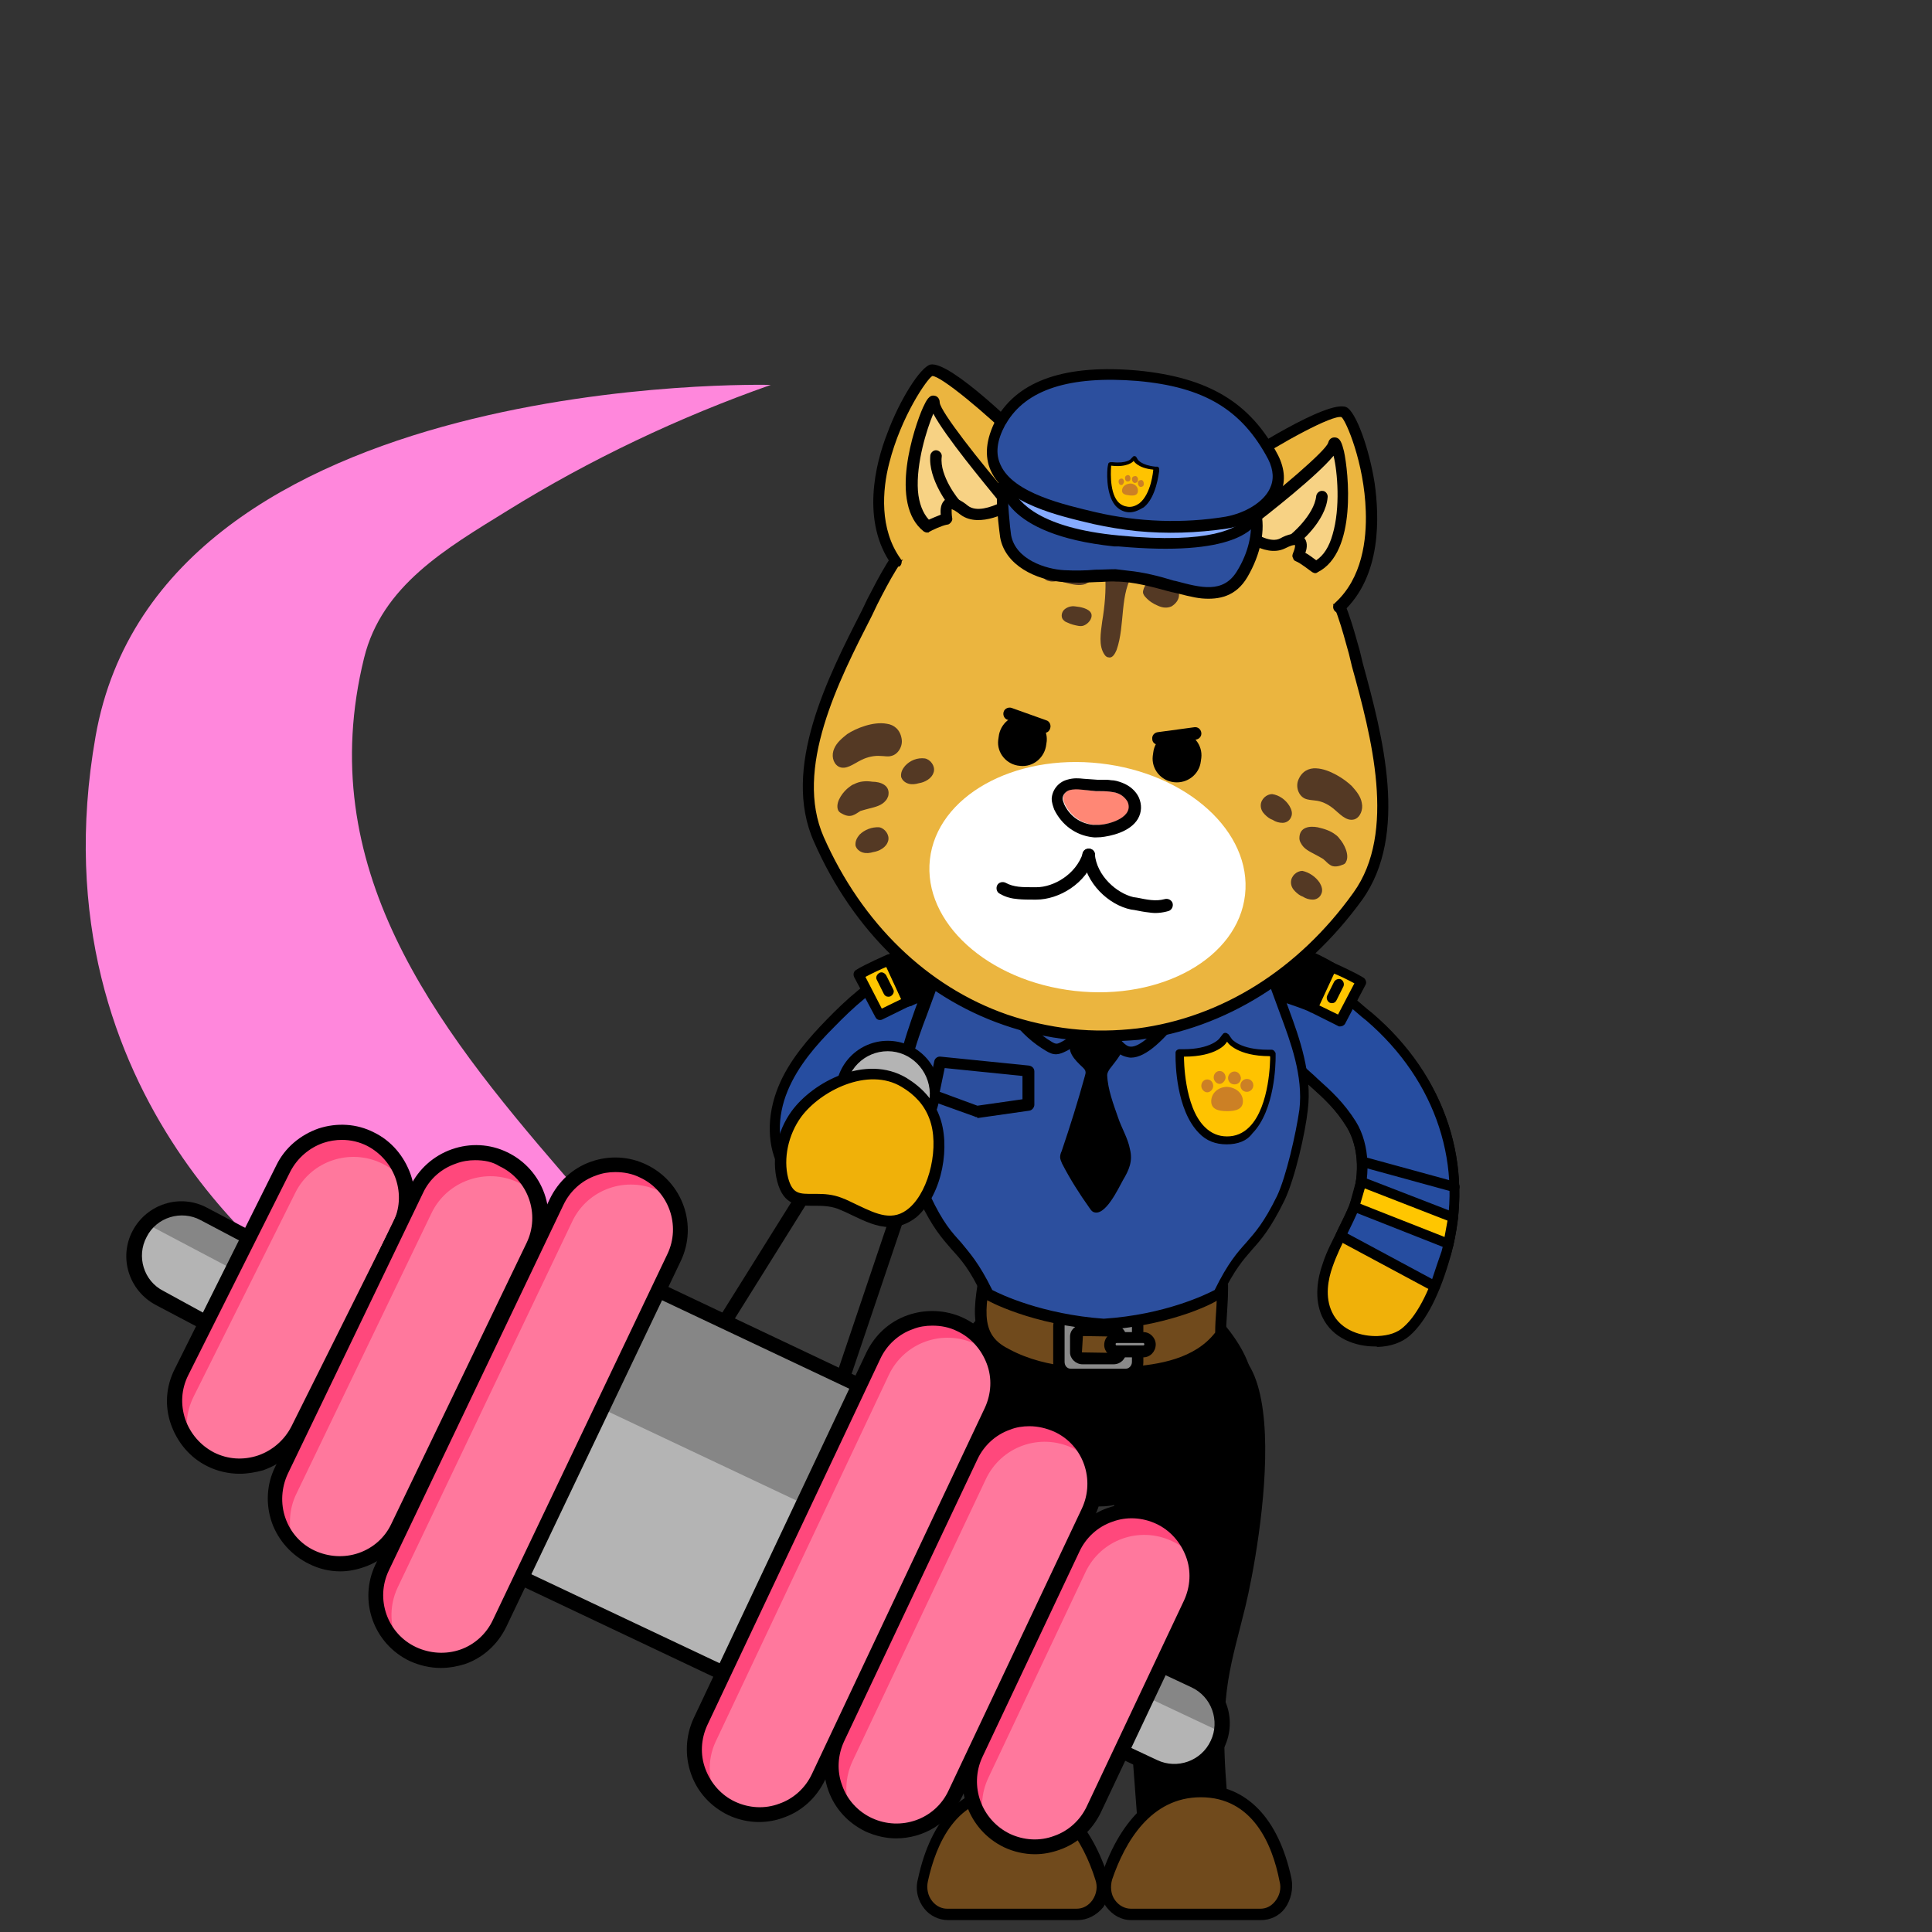 <?xml version="1.0" encoding="utf-8"?>
<!-- Generator: Adobe Illustrator 26.5.0, SVG Export Plug-In . SVG Version: 6.00 Build 0)  -->
<svg version="1.1" id="레이어_5" xmlns="http://www.w3.org/2000/svg" xmlns:xlink="http://www.w3.org/1999/xlink" x="0px"
	 y="0px" viewBox="0 0 390 390" style="enable-background:new 0 0 390 390;" xml:space="preserve">
<rect x="0" y="0" width="390" height="390" fill="#333333" stroke="none"/>
<g>
	<path style="fill:#264DA0;" d="M181.5,195.7c-5.3,2.6-9.8,6.6-13.9,10.8c-3.8,3.9-7.5,8.2-9.6,13.2c-2.1,5.1-2.4,11.1,0.3,15.9
		c4.4,7.8,15.7,9.4,23.7,5.4c8-4,13.1-12.1,16.5-20.4c3.1-7.5,5.1-16.8,0.2-24C195,190.9,186.7,193.2,181.5,195.7z"/>
	<path d="M172.9,244.2c-6.1,0-12.3-2.5-15.4-8c-2.7-4.6-2.8-10.9-0.4-16.8c2.2-5.4,6.2-9.9,9.8-13.6c3.8-3.9,8.4-8.2,14.2-11
		c4-1.9,13.9-5.7,18.6,1.2c4.2,6.2,4.2,14.7-0.1,25c-4.3,10.4-10,17.4-17,20.9C179.7,243.4,176.3,244.2,172.9,244.2z M191.5,194.1
		c-3.6,0-7.4,1.6-9.5,2.6l0,0c-5.4,2.6-9.9,6.8-13.6,10.6c-3.5,3.5-7.3,7.8-9.4,12.9c-2.2,5.3-2.1,10.9,0.3,15
		c4.2,7.4,15.2,8.6,22.4,5c6.6-3.3,12-10,16-19.9c4-9.7,4.1-17.4,0.3-23.1C196.4,194.9,194,194.1,191.5,194.1z M181.5,195.7
		L181.5,195.7L181.5,195.7z"/>
</g>
<g>
	<g>
		<path style="fill:#FFC600;" d="M179.5,193.8c0,0-4.3,1.9-6.2,3l4.3,8.1l5.7-2.8L179.5,193.8z"/>
		<path d="M177.6,205.9c-0.4,0-0.7-0.2-0.9-0.6l-4.3-8.1c-0.2-0.5-0.1-1.1,0.4-1.4c1.9-1.2,6.1-3,6.3-3.1c0.5-0.2,1.1,0,1.4,0.5
			l3.8,8.4c0.2,0.5,0,1.1-0.5,1.4l-5.7,2.8C177.9,205.9,177.8,205.9,177.6,205.9z M174.7,197.2l3.3,6.4l3.9-1.9l-3-6.5
			C177.9,195.6,176,196.5,174.7,197.2z"/>
	</g>
	<g>
		<line style="fill:#FFC600;" x1="177.9" y1="197.3" x2="179.3" y2="200.2"/>
		<path d="M179.3,201.2c-0.4,0-0.7-0.2-0.9-0.6l-1.4-2.8c-0.3-0.5,0-1.1,0.5-1.4c0.5-0.3,1.1,0,1.4,0.5l1.4,2.8
			c0.3,0.5,0,1.1-0.5,1.4C179.6,201.2,179.4,201.2,179.3,201.2z"/>
	</g>
	<g>
		<path d="M179.5,193.8c0,0,7.4-4.4,11.4-3.8l3.6,8.3c0,0-8.8,2.7-11.2,3.8L179.5,193.8z"/>
		<path d="M183.3,203.2c-0.1,0-0.2,0-0.3-0.1c-0.3-0.1-0.5-0.3-0.6-0.5l-3.8-8.4c-0.2-0.5,0-1,0.4-1.3c0.3-0.2,7.7-4.6,12.1-3.9
			c0.3,0.1,0.6,0.3,0.8,0.6l3.6,8.3c0.1,0.3,0.1,0.6,0,0.8c-0.1,0.3-0.4,0.5-0.6,0.6c-0.1,0-8.8,2.6-11,3.8
			C183.7,203.1,183.5,203.2,183.3,203.2z M180.8,194.2l3,6.6c2.5-1,7.1-2.5,9.2-3.1l-2.9-6.7C187.4,190.9,183.1,192.9,180.8,194.2z"
			/>
	</g>
</g>
<g>
	<g>
		<path style="fill:#F0B109;" d="M256.6,197.2c0.6-0.3,1.3-0.6,2-0.8c5.9-1.9,12.8,4.5,17.8,8.8c13,11.1,20.9,28.3,15.5,47.6
			c-1.6,5.7-4.1,12.4-8,15.8c-1.6,1.4-3.7,1.9-5.8,2c-3.8,0.2-8.3-1.4-10.2-5.4c-1.5-3.1-1-6.8,0.1-10c1.4-4.2,3.7-7.8,5.4-11.8
			c2.1-5.1,2.4-11.7-0.6-16.6c-2.9-4.8-6.3-7.1-10.2-10.9c-3.4-3.2-7-5.6-8.8-10.4C252,201.3,253.7,198.7,256.6,197.2z"/>
		<path d="M277.5,271.8c-3.7,0-8.5-1.5-10.6-6c-1.7-3.7-0.9-7.9,0.1-10.7c0.8-2.5,2-4.7,3.1-6.9c0.8-1.6,1.6-3.2,2.3-4.9
			c2.2-5.4,2-11.5-0.5-15.7c-2.2-3.6-4.6-5.8-7.4-8.3c-0.9-0.8-1.7-1.6-2.7-2.4c-0.6-0.6-1.3-1.2-2-1.8c-2.7-2.4-5.5-4.9-7.1-9
			c-1.7-4.3-0.5-7.8,3.4-9.7c0.6-0.3,1.3-0.6,2.1-0.8c6.1-1.9,12.6,3.7,17.8,8.2l1,0.8c14.9,12.7,20.8,30.9,15.9,48.7
			c-2.2,7.9-5,13.4-8.3,16.3c-1.6,1.4-3.8,2.2-6.5,2.3C277.9,271.8,277.7,271.8,277.5,271.8z M260.8,197.1c-0.7,0-1.3,0.1-1.9,0.3
			c-0.7,0.2-1.3,0.5-1.8,0.7l0,0c-3,1.5-3.7,3.8-2.4,7.2c1.4,3.6,3.9,5.9,6.6,8.2c0.7,0.6,1.3,1.2,2,1.8c0.9,0.9,1.8,1.6,2.6,2.4
			c2.9,2.6,5.4,4.9,7.8,8.7c2.9,4.7,3.1,11.6,0.7,17.5c-0.7,1.7-1.6,3.4-2.4,5.1c-1.1,2.1-2.2,4.4-3,6.7c-0.9,2.5-1.6,6.1-0.1,9.2
			c1.8,3.8,6.1,4.9,9.2,4.8c2.3-0.1,4-0.7,5.2-1.8c3-2.6,5.6-8,7.7-15.3c4.7-17-1-34.4-15.2-46.6l-1-0.8
			C270.5,201.6,265.4,197.1,260.8,197.1z M256.6,197.2L256.6,197.2L256.6,197.2z"/>
	</g>
	<g>
		<path style="fill:#264DA0;" d="M289.6,259.7c0.4-1.2,2-5.6,2.3-6.8c5.3-19.3-2.6-36.5-15.5-47.6c-5-4.3-11.9-10.7-17.8-8.8
			c-0.7,0.2-1.3,0.5-2,0.8c-2.9,1.5-4.6,4.1-2.9,8.5c1.9,4.8,5.5,7.2,8.8,10.4c4,3.7,7.3,6,10.2,10.9c3,4.9,2.7,11.5,0.6,16.6
			c-0.8,2-1.8,3.9-2.8,5.8L289.6,259.7z"/>
		<path d="M289.6,260.7c-0.2,0-0.3,0-0.5-0.1l-19-10.2c-0.5-0.3-0.7-0.9-0.4-1.4l0.4-0.9c0.8-1.6,1.6-3.2,2.3-4.9
			c2.2-5.4,2-11.5-0.5-15.7c-2.2-3.6-4.6-5.8-7.4-8.3c-0.9-0.8-1.7-1.6-2.7-2.4c-0.6-0.6-1.3-1.2-2-1.8c-2.7-2.4-5.5-4.9-7.1-9
			c-1.7-4.3-0.5-7.8,3.4-9.7c0.6-0.3,1.3-0.6,2.1-0.8c6.1-1.9,12.6,3.7,17.8,8.2l1,0.8c14.9,12.7,20.8,30.9,15.9,48.7
			c-0.3,0.9-1.2,3.5-1.8,5.4l-0.5,1.4c-0.1,0.3-0.3,0.5-0.6,0.6C289.9,260.7,289.7,260.7,289.6,260.7z M272,249l17.1,9.2l0.1-0.3
			c0.6-1.8,1.5-4.5,1.8-5.3c4.7-17-1-34.4-15.2-46.6l-1-0.8c-4.8-4.2-10.9-9.3-15.9-7.8c-0.7,0.2-1.3,0.5-1.8,0.7
			c-3,1.5-3.7,3.8-2.4,7.2c1.4,3.6,3.9,5.9,6.6,8.2c0.7,0.6,1.3,1.2,2,1.8c0.9,0.9,1.8,1.6,2.6,2.4c2.9,2.6,5.4,4.9,7.8,8.7
			c2.9,4.7,3.1,11.6,0.7,17.5C273.6,245.7,272.8,247.4,272,249z"/>
	</g>
	<g>
		<line style="fill:#D5B898;" x1="293.6" y1="239.6" x2="274.9" y2="234.5"/>
		<path d="M293.6,240.6c-0.1,0-0.2,0-0.3,0l-18.6-5.1c-0.5-0.1-0.9-0.7-0.7-1.3c0.1-0.5,0.7-0.9,1.3-0.7l18.6,5.1
			c0.5,0.1,0.9,0.7,0.7,1.3C294.4,240.3,294,240.6,293.6,240.6z"/>
	</g>
	<g>
		<g>
			<path style="fill:#FFC600;" d="M268.7,195.2c0,0,4.3,1.8,6.1,3l-4.2,8l-5.6-2.8L268.7,195.2z"/>
			<path d="M270.5,207.2c-0.2,0-0.3,0-0.4-0.1l-5.6-2.8c-0.5-0.2-0.7-0.8-0.5-1.3l3.8-8.2c0.2-0.5,0.8-0.7,1.3-0.5
				c0.2,0.1,4.3,1.9,6.2,3.1c0.4,0.3,0.6,0.9,0.4,1.3l-4.2,8C271.3,207,270.9,207.2,270.5,207.2z M266.2,202.9l3.9,1.9l3.3-6.3
				c-1.3-0.7-3.1-1.6-4.2-2L266.2,202.9z"/>
		</g>
		<g>
			<line style="fill:#FFC600;" x1="270.3" y1="198.7" x2="268.9" y2="201.5"/>
			<path d="M268.9,202.5c-0.2,0-0.3,0-0.5-0.1c-0.5-0.3-0.7-0.9-0.5-1.4l1.4-2.8c0.3-0.5,0.9-0.7,1.4-0.5c0.5,0.3,0.7,0.9,0.5,1.4
				l-1.4,2.8C269.6,202.3,269.3,202.5,268.9,202.5z"/>
		</g>
		<g>
			<path d="M268.7,195.2c0,0-7.3-4.4-11.2-3.7l-3.6,8.2c0,0,8.7,2.6,11,3.8L268.7,195.2z"/>
			<path d="M264.9,204.4c-0.2,0-0.3,0-0.4-0.1c-2.2-1.1-10.8-3.7-10.9-3.7c-0.3-0.1-0.5-0.3-0.6-0.5c-0.1-0.3-0.1-0.6,0-0.8l3.6-8.2
				c0.1-0.3,0.4-0.5,0.8-0.6c4.3-0.7,11.6,3.7,11.9,3.9c0.4,0.3,0.6,0.8,0.4,1.3l-3.8,8.2c-0.1,0.2-0.3,0.4-0.6,0.5
				C265.1,204.4,265,204.4,264.9,204.4z M255.2,199c2.1,0.6,6.7,2.1,9.1,3.1l3-6.5c-2.2-1.2-6.6-3.3-9.2-3.2L255.2,199z"/>
		</g>
	</g>
	<g>
		<polygon style="fill:#FFC600;" points="293.3,245.7 274.8,238.5 273.4,243.6 292.4,251.1 		"/>
		<path d="M292.4,252.1c-0.1,0-0.3,0-0.4-0.1l-19-7.5c-0.5-0.2-0.7-0.7-0.6-1.2l1.4-5.1c0.1-0.3,0.3-0.5,0.5-0.6
			c0.3-0.1,0.6-0.1,0.8,0l18.6,7.2c0.5,0.2,0.7,0.7,0.6,1.1l-0.9,5.4c-0.1,0.3-0.2,0.6-0.5,0.7C292.7,252.1,292.5,252.1,292.4,252.1
			z M274.6,243l17,6.7l0.6-3.3l-16.7-6.5L274.6,243z"/>
	</g>
</g>
<g>
	<path d="M239.6,260.9c-5.1-2.7-11.5-3.9-17.9-3.9c-6.3,0-12.7,1.3-17.9,3.9c-6.1,3.2-15.2,14.2-12.8,21c0.9,2.6,3.2,4.4,5.5,6.1
		c7,5.3,14,10.5,21.3,15.5c1.2,0.8,6.7,0.8,7.9,0c7.2-5,14.3-10.2,21.3-15.5c2.2-1.7,4.6-3.5,5.5-6.1
		C254.8,275.1,245.7,264.1,239.6,260.9z"/>
	<g>
		<path d="M192.3,324.3c1.2,5,2.7,10,3.5,15.1c1.5,9.8,0.5,19.7-0.4,29.5c6,1.8,12.3,2.3,18.5,1.3c1.4-19.2,3-38.5,4.4-57.6
			c0.5-7.2,1.1-14.7-0.4-21.8c-1.5-7.2-5.4-14-11.5-17.2C179.9,259.9,189.6,312.8,192.3,324.3z"/>
		<g>
			<path style="fill:#704A1C;" d="M191.4,386.5c-3.4,0-5.9-3.4-5.1-6.9c1.6-7.3,5.8-17.9,17.2-17.9c11.1,0,16.5,10,19,17.4
				c1.3,3.7-1.3,7.5-4.9,7.5L191.4,386.5L191.4,386.5z"/>
			<path d="M217.5,387.6h-26.1c-1.9,0-3.7-0.9-4.8-2.3c-1.3-1.6-1.9-3.8-1.3-6c2.6-12.2,9.1-18.9,18.3-18.9c8.9,0,16.1,6.4,20,18.2
				c0.7,2.1,0.4,4.5-0.9,6.4C221.3,386.7,219.4,387.6,217.5,387.6z M203.4,362.8c-10.3,0-14.4,9.2-16.1,17c-0.3,1.4,0,2.9,0.9,4
				c0.8,1,1.9,1.5,3,1.5h26.1c1.3,0,2.4-0.6,3.2-1.7c0.9-1.3,1.1-2.8,0.6-4.2C218.7,371.8,213.5,362.8,203.4,362.8z"/>
		</g>
	</g>
	<g>
		<path d="M251.4,324.3c-1.2,5-2.7,10-3.5,15.1c-1.5,9.8-0.5,19.7,0.4,29.5c-6,1.8-12.3,2.3-18.5,1.3c-1.4-19.2-3-38.5-4.4-57.6
			c-0.5-7.2-1.1-14.7,0.4-21.8c1.5-7.2,5.4-14,11.5-17.2C263.8,259.9,254.2,312.8,251.4,324.3z"/>
		<g>
			<path style="fill:#704A1C;" d="M254.5,386.5c3.4,0,5.9-3.4,5.1-6.9c-1.6-7.3-5.8-17.9-17.2-17.9c-11.1,0-16.5,10-19,17.4
				c-1.3,3.7,1.3,7.5,4.9,7.5L254.5,386.5L254.5,386.5z"/>
			<path d="M254.5,387.6h-26.1c-2.1,0-3.8-1-5.1-2.7c-1.3-1.8-1.7-4.2-0.9-6.4c3.9-11.7,11.1-18.2,20-18.2c9.2,0,15.7,6.7,18.3,18.9
				c0.4,2.1-0.1,4.3-1.3,6C258.2,386.8,256.4,387.6,254.5,387.6z M242.4,362.8c-10.1,0-15.3,9-17.9,16.6c-0.4,1.4-0.3,3,0.6,4.2
				c0.8,1.1,2,1.7,3.2,1.7h26.1c1.2,0,2.2-0.5,3-1.5c0.9-1.1,1.3-2.6,0.9-4C256.8,372,252.7,362.8,242.4,362.8z"/>
		</g>
	</g>
</g>
<g>
	<g>
		<path style="fill:#704A1C;" d="M246.8,260c0,3.2-0.3,6.3-0.3,9.5c-4.3,5.7-11.7,7.2-18.5,7.6c-8.4,0.6-17.2,0.4-24.7-3.7
			c-1.4-0.7-2.9-1.7-3.8-3c-2.1-3-1.5-7.1-1-10.7c12.9-0.5,26.4-1.4,39.3-2C240.7,257.6,244.1,258.8,246.8,260z"/>
		<path d="M221.7,278.5c-6.2,0-12.9-0.8-19-4c-1.3-0.7-3-1.7-4.2-3.4c-2.3-3.3-1.8-7.7-1.2-11.6l0.2-0.9h0.9c6.4-0.3,13-0.6,19.5-1
			c6.6-0.4,13.2-0.7,19.7-1c3-0.1,6.5,1.2,9.6,2.4l0.7,0.3v0.8c0,1.6-0.1,3.2-0.2,4.8c-0.1,1.5-0.2,3-0.2,4.7v0.4l-0.3,0.3
			c-4.7,6.3-12.8,7.6-19.4,8.1C226.1,278.4,223.9,278.5,221.7,278.5z M199.5,260.8c-0.5,3.3-0.7,6.6,0.9,8.9
			c0.9,1.3,2.2,2.1,3.4,2.7c7.7,4.1,16.9,4,24.1,3.5c6-0.4,13.3-1.6,17.4-6.9c0-1.5,0.1-3,0.2-4.4c0.1-1.3,0.1-2.6,0.2-3.9
			c-2.6-1.1-5.5-2.1-7.9-2c-6.4,0.3-13.1,0.6-19.7,1C211.8,260.2,205.7,260.5,199.5,260.8z"/>
	</g>
	<g>
		<path style="fill:#8A8A8A;" d="M227.2,265.1h-11c-1.3,0-2.4,1.2-2.4,2.6v7.2c0,1.4,1.1,2.6,2.4,2.6h11c1.3,0,2.4-1.2,2.4-2.6v-7.2
			C229.6,266.4,228.6,265.1,227.2,265.1z M226.2,273c0,0.7-0.6,1.3-1.3,1.3h-6.3c-0.7,0-1.3-0.5-1.3-1.3v-3.2c0-0.7,0.6-1.3,1.3-1.3
			h6.3c0.7,0,1.3,0.5,1.3,1.3V273z"/>
		<path d="M227.2,278.8h-11c-2,0-3.6-1.7-3.6-3.8v-7.2c0-2.1,1.6-3.8,3.6-3.8h11c2,0,3.6,1.7,3.6,3.8v7.2
			C230.8,277.1,229.2,278.8,227.2,278.8z M216.2,266.3c-0.7,0-1.3,0.6-1.3,1.4v7.2c0,0.8,0.5,1.4,1.3,1.4h11c0.7,0,1.3-0.6,1.3-1.4
			v-7.2c0-0.8-0.5-1.4-1.3-1.4H216.2z M224.8,275.4h-6.3c-1.3,0-2.5-1.1-2.5-2.4v-3.2c0-1.3,1.1-2.4,2.5-2.4h6.3
			c1.3,0,2.5,1.1,2.5,2.4v3.2C227.3,274.3,226.2,275.4,224.8,275.4z M218.6,269.7l-0.2,3.3l6.4,0.1l0.2-0.1v-3.2L218.6,269.7z"/>
	</g>
	<g>
		<path style="fill:#8A8A8A;" d="M231.5,272.8h-6.8c-0.4,0-0.6-0.3-0.6-0.6v-1.5c0-0.4,0.3-0.6,0.6-0.6h6.9c0.4,0,0.6,0.3,0.6,0.6
			v1.5C232.2,272.5,231.9,272.8,231.5,272.8z"/>
		<path d="M230.8,274h-5.4c-1.4,0-2.5-1.2-2.5-2.5c0-1.5,1.2-2.6,2.5-2.6h5.4c1.4,0,2.5,1.2,2.5,2.5
			C233.3,272.8,232.2,274,230.8,274z M225.4,271.1c-0.1,0-0.2,0.1-0.2,0.2c0,0.2,0.1,0.3,0.2,0.3h5.4c0.1,0,0.2-0.1,0.2-0.2
			c0-0.2-0.1-0.3-0.2-0.3H225.4z"/>
	</g>
</g>
<g>
	<g>
		<path style="fill:#2C4F9E;" d="M259.4,204.4c-1.9-5.2-3.8-10.3-5.6-15.5h-31h-31c-1.9,5.2-3.8,10.3-5.6,15.5
			c-2.2,6.3-4.6,12.9-3.8,19.7c0.5,4.8,2.6,13.7,4.6,17.8c5.5,11.2,7.2,8.1,12.6,19.3c0,0,9,5.2,23.4,6.1c14.3-1,23.4-6.1,23.4-6.1
			c5.5-11.2,7.2-8.1,12.6-19.3c2-4.1,4-13.1,4.6-17.8C264,217.3,261.7,210.6,259.4,204.4z"/>
		<path d="M222.8,268.5c-14.6-1-23.6-6-24-6.3l-0.3-0.2l-0.2-0.4c-2.6-5.5-4.3-7.3-6.2-9.4c-1.8-2.1-3.8-4.2-6.5-9.9
			c-2.1-4.4-4.1-13.5-4.7-18.3c-0.8-7.3,1.8-14.5,3.8-20.2l5.9-16.2h63.7l5.9,16.2c2.1,5.7,4.7,13,3.8,20.2
			c-0.5,4.7-2.6,13.9-4.7,18.3c-2.8,5.7-4.7,7.9-6.5,9.9c-1.8,2.1-3.5,3.9-6.2,9.4l-0.2,0.4l-0.3,0.2
			C246.2,262.5,237.2,267.5,222.8,268.5z M200.3,260.4c1.7,0.9,10.1,4.9,22.5,5.8c12.3-0.8,20.7-4.9,22.4-5.8
			c2.7-5.5,4.6-7.6,6.4-9.6c1.8-2.1,3.5-3.9,6.2-9.4c1.8-3.8,3.8-12.5,4.5-17.4c0.8-6.8-1.8-13.7-3.8-19.1l-5.4-14.7h-60.6
			l-5.4,14.7c-2.1,5.5-4.6,12.4-3.8,19.1c0.5,5,2.6,13.7,4.5,17.4c2.6,5.5,4.3,7.3,6.2,9.4C195.7,252.9,197.6,254.9,200.3,260.4z"/>
	</g>
	<g>
		<path d="M218.6,215.5c0.2,0.2,0.4,0.4,0.5,0.7c0.1,0.4,0,0.6-0.1,1c-1.4,5.1-3,10.2-4.7,15.2c-0.2,0.4-0.3,0.8-0.3,1.2
			c0,0.4,0.2,0.8,0.4,1.3c1.6,3.1,3.5,6.1,5.5,8.9c0.2,0.3,0.4,0.6,0.7,0.8c2.4,1.3,5.2-4.8,6.1-6.4c1.2-2,2-3.8,1.4-6.2
			c-0.4-2.2-1.7-4.3-2.4-6.4c-0.9-2.6-2.1-5.7-2.2-8.6c0-0.4,0.3-0.9,0.5-1.2c0.9-1.2,1.9-2.3,2.6-3.8c0.6-1.3,1-3,0.5-4.5
			c-1.2-3.6-5.9-3.6-8.1-1.3c-0.9,1-1.8,2.4-2.6,3.6C215,212.1,217,214,218.6,215.5z"/>
		<g>
			<path style="fill:#2C4F9E;" d="M201.4,195.1c-0.1,6.2,4.9,12.5,9.5,15.6c1.9,1.3,2.2,1.5,4.1,0.5c2.3-1.2,4.7-3.8,6.4-5.5
				c1.9,1.6,3.8,5.9,6.2,6.6c3.1,1,7.9-4.7,9.8-7c2.7-3.3,4.6-7.4,3.1-11.8c-2.9-8.9-12.2-12.5-20.3-12.1c-5.8,0.3-13.4,2.9-17,8.1
				C201.9,191.2,201.4,193.1,201.4,195.1z"/>
			<path d="M228.3,213.5c-0.4,0-0.7-0.1-1.1-0.2c-1.9-0.5-3.2-2.5-4.6-4.4c-0.4-0.6-0.9-1.3-1.3-1.7c-1.7,1.7-3.8,3.8-5.9,4.9
				c-2.3,1.2-3.1,0.8-5.1-0.5c-5.2-3.3-10.2-10.1-10.1-16.6l0,0c0-2.3,0.7-4.4,2-6.3c3.8-5.5,11.6-8.3,17.9-8.7
				c8.6-0.4,18.5,3.4,21.5,12.9c1.3,4.1,0.2,8.6-3.4,12.9C235.2,209.5,231.5,213.5,228.3,213.5z M221.3,204l0.8,0.7
				c0.8,0.7,1.6,1.8,2.4,3c1.1,1.4,2.2,3.1,3.3,3.5c1.2,0.4,3.5-0.5,8.5-6.6c3-3.7,4-7.3,3-10.7c-2.6-8.3-11.5-11.6-19.1-11.3
				c-5.6,0.3-12.8,2.8-16.1,7.6c-1,1.5-1.5,3.1-1.5,5l0,0c-0.1,5.6,4.6,11.7,8.9,14.6c1.7,1.1,1.7,1.1,3,0.4c1.9-1,3.8-3,5.5-4.7
				L221.3,204z"/>
		</g>
	</g>
	<path d="M197.2,225.5c-0.1,0-0.3,0-0.4-0.1l-8.9-3.2c-0.5-0.2-0.9-0.8-0.7-1.3l1.4-6.7c0.1-0.5,0.6-1,1.3-0.9l17.8,1.8
		c0.6,0.1,1.1,0.5,1.1,1.2v6.7c0,0.5-0.4,1.1-1,1.2l-10.5,1.5C197.3,225.5,197.2,225.5,197.2,225.5z M189.7,220.4l7.6,2.8l9.1-1.3
		v-4.7l-15.7-1.6L189.7,220.4z"/>
	<g>
		<g>
			<path style="fill-rule:evenodd;clip-rule:evenodd;fill:#FFC300;" d="M247.6,230.3c-2,0-3.7-0.7-5.1-2.1
				c-4.4-4.5-4.4-14.4-4.4-14.8v-0.8h0.8c6,0,7.8-2.3,7.9-2.3l0.7-1l0.7,1c0,0,1.8,2.3,7.9,2.3h0.8v0.8c0,0.4,0,10.4-4.4,14.8
				C251.3,229.5,249.6,230.3,247.6,230.3"/>
			<path d="M247.6,231c-2.2,0-4.1-0.7-5.6-2.3c-4.6-4.7-4.7-14.2-4.7-15.4v-0.8c0-0.4,0.4-0.7,0.8-0.7h0.8c5.5,0,7.2-2.1,7.2-2.1
				l0.7-0.9c0.2-0.3,0.4-0.3,0.6-0.3l0,0c0.3,0,0.4,0.2,0.6,0.3l0.7,1l0,0c0,0,1.7,2.1,7.2,2.1h0.8c0.4,0,0.7,0.4,0.8,0.7v0.8
				c0,1.1-0.1,10.7-4.7,15.4C251.7,230.3,249.9,231,247.6,231z M239,213.3L239,213.3c0,0.4,0,10.1,4.2,14.2c1.3,1.3,2.8,1.9,4.5,1.9
				c1.7,0,3.2-0.6,4.5-1.9c4.2-4.2,4.2-13.8,4.2-14.2l-0.1-0.1c-6.5,0-8.5-2.7-8.5-2.8l-0.1-0.1l-0.1,0.1
				C247.5,210.7,245.6,213.3,239,213.3L239,213.3z"/>
		</g>
		<path style="fill-rule:evenodd;clip-rule:evenodd;fill:#CC8025;" d="M250.9,222.3c0,1.6-1.4,2-3.2,2c-1.8,0-3.2-0.4-3.2-2
			s1.4-2.9,3.2-2.9C249.5,219.5,250.9,220.7,250.9,222.3"/>
		<path style="fill-rule:evenodd;clip-rule:evenodd;fill:#CC8025;" d="M243.7,220.5c-0.6,0-1.2-0.6-1.2-1.3c0-0.7,0.5-1.3,1.2-1.3
			s1.2,0.6,1.2,1.3C244.9,219.9,244.3,220.5,243.7,220.5"/>
		<path style="fill-rule:evenodd;clip-rule:evenodd;fill:#CC8025;" d="M251.7,217.8c-0.7,0-1.3,0.6-1.3,1.3c0,0.7,0.5,1.3,1.3,1.3
			c0.7,0,1.3-0.6,1.3-1.3C253,218.4,252.5,217.8,251.7,217.8"/>
		<path style="fill-rule:evenodd;clip-rule:evenodd;fill:#CC8025;" d="M246.2,218.8c-0.6,0-1.2-0.6-1.2-1.3c0-0.7,0.5-1.3,1.2-1.3
			s1.2,0.6,1.2,1.3C247.4,218.1,246.8,218.8,246.2,218.8"/>
		<path style="fill-rule:evenodd;clip-rule:evenodd;fill:#CC8025;" d="M249.2,216.3c-0.7,0-1.3,0.6-1.3,1.3c0,0.7,0.5,1.3,1.3,1.3
			s1.3-0.6,1.3-1.3C250.4,216.9,249.9,216.3,249.2,216.3"/>
	</g>
</g>
<g>
	<g>
		<path style="fill:#EBB53F;" d="M273.4,131.6c-1.3-5.2-2.9-10.5-5.7-14.9c-6.9-10.5-19.8-13.3-31.1-14.5c-3-0.3-6.1-0.7-9.2-1
			c-3.1-0.3-6.1-0.6-9.2-0.9c-11.3-1.2-24.4-1.1-33.4,7.8c-3.7,3.7-6.2,8.6-8.7,13.4c-6.7,13.2-17.6,32.8-10.9,47.9
			c8.2,18.6,21.9,30.9,37.7,36.4c4.2,1.5,8.7,2.4,13.3,2.9c4.5,0.5,9,0.4,13.6-0.1c16.6-2.1,32.5-11.4,44.4-27.8
			C283.8,167.4,277.2,146,273.4,131.6z"/>
		<path d="M216.1,209.9c-4.7-0.5-9.2-1.5-13.5-3c-16.8-5.8-30.4-19-38.3-37c-6.6-14.8,2.8-33.2,9.7-46.7l1.1-2.3
			c2.4-4.6,5-9.8,8.9-13.6c9.4-9.3,23.3-9.2,34.3-8c2.1,0.2,4.4,0.5,6.5,0.6l2.7,0.3l2.7,0.3c2.1,0.2,4.4,0.5,6.5,0.8
			c11,1.2,24.6,3.9,31.9,14.9c3,4.6,4.5,10.2,5.9,15.2l0.6,2.5c4,14.6,9.3,34.5-0.1,47.7c-11.6,16-27.6,26-45.1,28.3
			C225.4,210.3,220.7,210.3,216.1,209.9z M227.2,102.4l-2.7-0.3c-2.2-0.2-4.4-0.4-6.5-0.6c-10.5-1.1-23.7-1.2-32.4,7.4
			c-3.6,3.6-6.1,8.4-8.5,13.1l-1.1,2.3c-6.7,13.1-15.8,30.9-9.7,44.7c7.7,17.4,20.9,30.2,37,35.8c4.1,1.4,8.5,2.4,13,2.9
			c4.5,0.5,9,0.4,13.3-0.1c17-2.2,32.5-11.9,43.6-27.4c8.8-12.2,3.6-31.6-0.3-45.7l-0.6-2.5l0,0c-1.4-5-2.7-10.3-5.6-14.5
			c-6.8-10.2-19.7-12.9-30.2-14c-2.1-0.2-4.4-0.5-6.5-0.8L227.2,102.4z"/>
	</g>
	
		<ellipse transform="matrix(0.112 -0.994 0.994 0.112 18.911 375.311)" style="fill:#FFFFFF;" cx="219.4" cy="177.1" rx="23.1" ry="32"/>
	<g>
		<path style="fill-rule:evenodd;clip-rule:evenodd;fill:#FF8775;" d="M221.3,159.7c1.4,0.1,2.9-0.1,4.3,0.4
			c0.9,0.3,1.6,0.9,2.1,1.7c1.4,3.1-3.5,4.6-5.7,4.7c-3.1,0.2-5.8-1.5-7.1-4.3c-0.1-0.4-0.3-0.7-0.3-1.1c0-0.8,0.7-1.5,1.4-1.7
			c0.7-0.3,1.6-0.2,2.4-0.1C219.3,159.5,220.3,159.6,221.3,159.7z"/>
		<path d="M224,159.8c0.5,0.1,1,0.1,1.5,0.3c0.9,0.3,1.6,0.9,2.1,1.7c1.4,3.1-3.5,4.6-5.7,4.7c-0.5,0-0.9,0-1.3,0
			c-2.6-0.3-4.7-1.8-5.8-4.2c-0.1-0.4-0.3-0.7-0.3-1.1c0-0.8,0.7-1.5,1.4-1.7s1.6-0.2,2.4-0.1c1,0.1,2,0.2,2.9,0.3
			C222.2,159.7,223.2,159.7,224,159.8 M224.3,157.5c-0.5-0.1-1.1-0.1-1.6-0.1c-0.4,0-0.8,0-1.2,0l-1.4-0.1l-1.4-0.1
			c-0.9-0.1-2-0.2-3.3,0.2c-1.8,0.5-3,2.1-3.1,3.8c0,0.9,0.3,1.6,0.5,2.2c1.5,3.1,4.3,5.2,7.7,5.6c0.5,0.1,1.1,0,1.7,0
			c1.9-0.2,5.9-1,7.5-3.7c0.8-1.4,0.8-2.9,0.2-4.3c-0.6-1.3-1.8-2.4-3.4-3C225.7,157.7,225,157.5,224.3,157.5L224.3,157.5z"/>
	</g>
	<g>
		<path style="fill:#EBB53F;" d="M216.4,102.6c0,0-5.6-9.7-9.9-13.9c-4.2-4.2-15.8-14.8-18.3-14.2c-2.6,0.6-17.2,24.5-7.1,38.8"/>
		<path d="M180.9,114.4c-0.4,0-0.6-0.2-0.9-0.4c-6.2-8.7-3.3-20.4-0.9-26.5c2.5-6.8,6.7-13.4,8.7-13.9c4-0.9,18.8,13.8,19.4,14.5
			c4.3,4.3,9.8,13.7,10,14.2c0.3,0.6,0.1,1.3-0.4,1.6c-0.6,0.3-1.3,0.1-1.6-0.4c-0.1-0.1-5.7-9.6-9.7-13.7
			c-6.4-6.3-15.5-13.9-17.3-13.9c-1,0.5-6.3,8.1-8.7,17.6c-1.4,5.4-2,13.3,2.3,19.3c0.4,0.5,0.2,1.3-0.3,1.6
			C181.5,114.3,181.2,114.4,180.9,114.4z"/>
	</g>
	<g>
		<path style="fill:#F7D284;" d="M203.9,101.9c0,0-15.1-17.4-15.2-20.6c-0.1-3.1-9.3,18.8-1.4,25c0,0,2.5-1.3,3.9-1.6
			c0,0-1.5-5.6,3.5-1.8C198,105.5,203.9,101.9,203.9,101.9z"/>
		<path d="M187.1,107.5c-0.2,0-0.4-0.1-0.6-0.2c-7.2-5.6-1.9-21.2-0.2-25c0.7-1.5,1.3-2.7,2.4-2.4c0.2,0,1,0.3,1,1.4
			c0.2,1.8,7.7,11.5,14.9,19.8c0.2,0.3,0.3,0.6,0.3,0.9c0,0.4-0.2,0.6-0.5,0.8c-0.3,0.2-6.6,4-10.5,1.1c-1-0.8-1.6-1.1-1.8-1.1
			c0,0.4,0,1.1,0.1,1.7c0.1,0.3,0,0.6-0.2,0.9c-0.2,0.2-0.4,0.5-0.8,0.5c-1.1,0.2-3,1.1-3.7,1.5
			C187.6,107.5,187.4,107.5,187.1,107.5z M188.4,83.5c-1.3,3.1-3.5,10-3.1,15.6c0.2,2.5,1,4.5,2.2,5.8c0.7-0.3,1.6-0.7,2.4-1
			c-0.1-1.1,0-2.4,1-3.1c1.4-0.9,3.3,0.3,4.5,1.3c1.7,1.3,4.6,0.3,6.5-0.6C198.5,97.3,190.9,88.2,188.4,83.5z"/>
	</g>
	<g>
		<path style="fill:#FF8775;" d="M192.9,101.7c0,0-4.3-5.2-3.8-9.8"/>
		<path d="M192.7,102.9c-0.3,0-0.6-0.2-0.8-0.4c-0.2-0.2-4.6-5.7-4.1-10.6c0.1-0.6,0.7-1.1,1.3-1l0,0c0.6,0.1,1.1,0.7,1,1.3
			c-0.5,3.9,3.5,8.8,3.6,8.8c0.4,0.5,0.3,1.2-0.2,1.6C193.3,102.8,193,102.9,192.7,102.9z"/>
	</g>
	<g>
		<path style="fill:#EBB53F;" d="M237.9,104.8c0,0,7.5-8.3,12.5-11.6c5-3.3,18.5-11.2,20.9-10.1c2.4,1.2,11.8,27.5-1.1,39.4"/>
		<path d="M270.2,123.7c-0.3,0-0.5-0.1-0.8-0.4c-0.4-0.5-0.4-1.2,0.1-1.6c5.5-5,6.4-12.8,6.2-18.5c-0.3-9.8-4-18.3-4.9-19
			c-1.8-0.5-12.1,5.1-19.7,10.1c-4.8,3.2-12.2,11.3-12.3,11.4c-0.4,0.5-1.1,0.5-1.6,0.1c-0.5-0.4-0.5-1.1-0.1-1.6
			c0.3-0.3,7.7-8.5,12.7-11.8c0.8-0.5,18.3-11.9,22-10.2c1.9,0.9,4.6,8.3,5.7,15.4c0.9,6.5,1.5,18.6-6.4,25.9
			C270.9,123.6,270.5,123.8,270.2,123.7z"/>
	</g>
	<g>
		<path style="fill:#F7D284;" d="M250.3,106.7c0,0,18.4-13.9,19.1-17c0.8-3,5.2,20.3-3.8,24.8c0,0-2.2-1.8-3.5-2.3
			c0,0,2.6-5.2-3.1-2.5C255.4,111.5,250.3,106.7,250.3,106.7z"/>
		<path d="M265.5,115.7c-0.2,0-0.4-0.1-0.6-0.2c-0.6-0.4-2.3-1.8-3.3-2.2c-0.3-0.1-0.5-0.3-0.6-0.7c-0.2-0.3-0.1-0.6,0-0.9
			c0.2-0.5,0.5-1.2,0.4-1.7c-0.3,0-0.8,0.1-2,0.7c-4.3,2.1-9.8-3-10-3.2c-0.2-0.2-0.4-0.6-0.4-0.9c0-0.4,0.2-0.7,0.4-0.9
			c8.8-6.6,18.2-14.7,18.7-16.3c0.3-1.1,1.1-1.1,1.3-1.1c1.2,0,1.5,1.3,1.9,2.8c0.9,4.1,2.7,20.4-5.3,24.4
			C265.9,115.6,265.7,115.7,265.5,115.7z M263.5,111.6c0.8,0.4,1.6,1.1,2.2,1.5c1.5-1,2.6-2.7,3.3-5.2c1.6-5.4,1-12.6,0.2-15.9
			c-3.4,4.1-12.7,11.4-17.1,14.8c1.7,1.3,4.5,2.8,6.3,1.9c1.4-0.8,3.5-1.5,4.7-0.3C264,109.2,263.9,110.6,263.5,111.6z"/>
	</g>
	<g>
		<path style="fill:#FF8775;" d="M261.1,108.9c0,0,5.3-4.2,5.8-8.8"/>
		<path d="M261,110c-0.3,0-0.6-0.2-0.8-0.4c-0.4-0.5-0.3-1.2,0.2-1.6c0.1,0,4.9-4,5.3-7.9c0.1-0.6,0.7-1.1,1.3-1
			c0.6,0,1.1,0.7,1,1.3c-0.4,4.9-5.9,9.4-6.2,9.5C261.6,110,261.4,110,261,110z"/>
	</g>
	<path style="fill-rule:evenodd;clip-rule:evenodd;fill:#543924;" d="M222.5,125.4c-0.3,2.3-0.8,5,0.5,6.8c0.2,0.3,0.5,0.5,0.8,0.5
		c0.8,0.2,1.3-0.8,1.6-1.5c1.8-5.1,0.5-11.5,3.6-15.8c0.5-0.8,1.2-1.5,1.7-2.3c1.9-4-6.9-6.7-8.1-2.5c-0.4,1.6,0.4,3.8,0.5,5.5
		C223.3,119.2,223,122.4,222.5,125.4z"/>
	<path style="fill-rule:evenodd;clip-rule:evenodd;fill:#543924;" d="M179,146.1c1.5,0.2,2.7,1.2,3,3c0.3,1.5-0.7,3.2-2.1,3.5
		c-0.7,0.2-1.4,0-2.2,0c-1.2-0.1-2.6,0.2-3.8,0.8c-1.5,0.7-3.2,2.2-4.7,1.3c-1.1-0.7-1.4-2.3-0.8-3.6c0.5-1.2,1.6-2.1,2.6-2.9
		C172.8,147,176.3,145.6,179,146.1z"/>
	<path style="fill-rule:evenodd;clip-rule:evenodd;fill:#543924;" d="M172.4,158.3c-0.4,0.1-0.7,0.4-1,0.6c-1.1,0.8-2.7,2.8-2.3,4.4
		c0.1,0.4,0.3,0.6,0.6,0.8c0.7,0.4,1.5,0.8,2.4,0.5c0.6-0.2,1.1-0.6,1.6-0.9c0.6-0.2,1.1-0.3,1.8-0.5c1.2-0.3,2.5-0.6,3.3-1.6
		c0.2-0.2,0.4-0.6,0.5-0.9c0.5-2.2-1.6-2.9-3.2-2.9C174.8,157.6,173.5,157.7,172.4,158.3z"/>
	<path style="fill-rule:evenodd;clip-rule:evenodd;fill:#543924;" d="M214.8,111.8c-0.4,0-0.8,0-1.2,0.1c-1.3,0.2-3.5,1.2-3.8,2.8
		c0,0.4,0,0.7,0.2,1c0.4,0.8,1,1.5,1.8,1.6c0.6,0.2,1.3,0,1.8,0c0.6,0.1,1.1,0.2,1.8,0.4c1.2,0.3,2.5,0.6,3.7,0.2
		c0.3-0.2,0.7-0.3,0.9-0.6c1.4-1.7-0.2-3.3-1.6-4.2C217.3,112.3,216.1,111.8,214.8,111.8z"/>
	<path style="fill-rule:evenodd;clip-rule:evenodd;fill:#543924;" d="M173.5,168.5c-0.5,0.6-0.9,1.3-0.8,2.2
		c0.2,0.7,0.8,1.2,1.5,1.4c0.7,0.2,1.4,0.1,2.1-0.1c0.6-0.1,1.2-0.3,1.8-0.7c0.6-0.4,1-0.9,1.2-1.6c0.3-1.2-0.7-2.5-1.8-2.7
		C176,166.9,174.5,167.5,173.5,168.5z"/>
	<path style="fill-rule:evenodd;clip-rule:evenodd;fill:#543924;" d="M182.7,154.6c-0.5,0.6-0.9,1.3-0.8,2.2
		c0.2,0.7,0.8,1.2,1.5,1.4c0.7,0.2,1.4,0.1,2.1-0.1c0.6-0.1,1.2-0.3,1.8-0.7c0.6-0.4,1-0.9,1.2-1.6c0.3-1.2-0.7-2.5-1.8-2.7
		C185.2,152.9,183.7,153.5,182.7,154.6z"/>
	<path style="fill-rule:evenodd;clip-rule:evenodd;fill:#543924;" d="M265.7,155.1c-1.5-0.1-2.9,0.6-3.6,2.3c-0.6,1.4,0,3.2,1.3,3.8
		c0.7,0.3,1.4,0.3,2.1,0.4c1.2,0.1,2.5,0.7,3.5,1.5c1.3,1,2.7,2.8,4.4,2.3c1.2-0.4,1.8-2,1.5-3.3c-0.2-1.3-1.1-2.4-2-3.4
		C271.5,157.3,268.3,155.2,265.7,155.1z"/>
	<path style="fill-rule:evenodd;clip-rule:evenodd;fill:#543924;" d="M269.6,168.5c0.3,0.2,0.6,0.5,0.8,0.8c0.9,1,2.1,3.3,1.3,4.7
		c-0.1,0.3-0.4,0.5-0.8,0.6c-0.7,0.3-1.7,0.5-2.4,0c-0.5-0.3-0.9-0.8-1.4-1.2c-0.5-0.3-1-0.6-1.6-0.9c-1.1-0.6-2.3-1.1-2.9-2.3
		c-0.2-0.3-0.3-0.7-0.3-1c0-2.3,2.1-2.5,3.7-2.2C267.3,167.3,268.6,167.7,269.6,168.5z"/>
	<path style="fill-rule:evenodd;clip-rule:evenodd;fill:#543924;" d="M266.4,178.2c0.4,0.7,0.7,1.5,0.3,2.3c-0.3,0.7-1,1.1-1.7,1.1
		c-0.7,0-1.4-0.2-2-0.6c-0.6-0.2-1.1-0.6-1.6-1.1c-0.5-0.5-0.8-1.1-0.8-1.8c0-1.3,1.2-2.3,2.3-2.3
		C264.3,176.1,265.6,177,266.4,178.2z"/>
	<path style="fill-rule:evenodd;clip-rule:evenodd;fill:#543924;" d="M260.3,162.7c0.4,0.7,0.7,1.5,0.3,2.3c-0.3,0.7-1,1.1-1.7,1.1
		c-0.7,0-1.4-0.2-2-0.6c-0.6-0.2-1.1-0.6-1.6-1.1c-0.5-0.5-0.8-1.1-0.8-1.8c0-1.3,1.2-2.3,2.3-2.3
		C258.2,160.5,259.5,161.4,260.3,162.7z"/>
	<path style="fill-rule:evenodd;clip-rule:evenodd;fill:#543924;" d="M239.3,112c0.5,0,1,0,1.5-0.1c0.3-0.1,0.5-0.1,0.7-0.3
		c0.3-0.2,0.3-0.7,0.3-1c-0.1-1.3-1.1-2.3-2.1-2.9c-1.2-0.8-2.4-1-3.8-1.1c-0.9-0.1-2.1-0.3-2.9,0.4c-0.7,0.6-0.7,2-0.1,2.8
		c0.5,0.8,1.5,1.2,2.5,1.5C236.5,111.7,237.9,112,239.3,112z"/>
	<path style="fill-rule:evenodd;clip-rule:evenodd;fill:#543924;" d="M238,120.1c-0.1-3.8-6.3-4.6-7.2-1c-0.1,0.3-0.1,0.5,0,0.8
		c0.1,0.2,0.2,0.4,0.4,0.6c0.7,0.8,1.6,1.4,2.6,1.8c0.9,0.4,1.8,0.5,2.7,0.1C237.3,121.9,238,121.1,238,120.1z"/>
	<path style="fill-rule:evenodd;clip-rule:evenodd;fill:#543924;" d="M220.6,110.1c1.1-0.2,2.4-1.7,1.9-3c-0.5-1.3-2.9-1.7-3.9-1.9
		c-0.9-0.1-1.9,0.1-2.6,0.7c-0.7,0.6-1,1.9-0.4,2.7c0.2,0.3,0.6,0.5,0.8,0.6c0.5,0.2,1,0.5,1.6,0.6
		C218.9,110.2,219.8,110.4,220.6,110.1z"/>
	<path style="fill-rule:evenodd;clip-rule:evenodd;fill:#543924;" d="M218.7,126.3c0.9-0.3,1.9-1.4,1.6-2.4
		c-0.4-1.1-2.3-1.4-3.3-1.5c-0.7-0.1-1.5,0.1-2.1,0.6c-0.6,0.5-0.8,1.5-0.3,2.1c0.2,0.2,0.4,0.4,0.7,0.5c0.4,0.2,0.9,0.4,1.3,0.5
		C217.4,126.3,218.1,126.5,218.7,126.3z"/>
	<g>
		<g>
			<path style="fill:#2C4F9E;" d="M202.9,97.5c-1.2-0.1,0,9.9,0.1,10.8c1,5.2,6.9,7.7,11.8,8.1c3.5,0.3,6.9-0.2,10.4-0.1
				c3.8,0,7.8,1.1,11.5,2.1c5.2,1.4,10.8,3.2,14.2-2.4c2.1-3.6,3.8-8.4,2.7-12.5C253.4,103.4,203.2,97.5,202.9,97.5z"/>
			<path d="M242.6,120.8c-2-0.2-3.9-0.8-5.7-1.2l-0.5-0.1c-3.7-1-7.6-2.1-11.1-2.1c-1.3-0.1-2.6,0.1-4,0.1c-2.1,0.1-4.3,0.2-6.6,0
				c-5.6-0.4-11.8-3.4-12.8-9c0-0.1-1.5-10.1,0-11.7c0.2-0.2,0.8-0.5,1.1-0.4l0,0c0.3,0,50.5,5.9,50.5,5.9c0.4,0,0.9,0.4,1,0.8
				c1,3.8,0,8.8-2.7,13.4C249.5,120.4,246.1,121.1,242.6,120.8z M227.7,115.2c3.1,0.3,6.3,1.1,9.2,2l0.5,0.1c4.9,1.3,9.5,2.6,12.3-2
				c2.3-3.7,3.2-7.8,2.7-10.9c-6-0.7-42.9-5-48.9-5.7c-0.2,2,0.4,8.1,0.6,9.3c0.9,5,7.1,6.9,10.7,7.1c2.1,0.1,4.2,0.1,6.3-0.1
				c1.4,0,2.7-0.1,4.1-0.1C226,115,226.9,115.1,227.7,115.2z"/>
		</g>
		<g>
			<path style="fill:#87ACFF;" d="M202.9,97.5c0,0,0,9.6,22.9,11.7c23,2.1,27-3.3,27.6-5.8L202.9,97.5z"/>
			<path d="M224.9,110.3c-22.9-2.4-23.1-12.4-23-12.8c0-0.4,0.2-0.6,0.4-0.9s0.6-0.3,0.9-0.3l50.5,5.9c0.4,0,0.6,0.2,0.8,0.5
				c0.2,0.3,0.3,0.7,0.2,0.9c-0.9,3.4-5.8,8.8-28.9,6.7C225.4,110.3,225.2,110.3,224.9,110.3z M204.5,98.8c1.1,2.5,5.3,7.8,21.4,9.3
				c18.6,1.8,24.1-1.5,25.8-3.7L204.5,98.8z"/>
		</g>
		<g>
			<g>
				<path style="fill:#2C4F9E;" d="M202.1,85c5.4-9.2,17.9-9.9,27.5-9c12.3,1.1,21.3,5,27.3,16.4c3.7,7-3.1,12.1-9.5,13.1
					c-8.8,1.4-17.8,1.1-26.4-1c-9.2-2.1-26.1-6.1-19.1-19.3C202,85.2,202,85,202.1,85z"/>
				<path d="M229.4,107.2c-2.9-0.3-5.8-0.8-8.6-1.4c-7.2-1.7-17.8-4.1-20.8-10.8c-1.3-2.9-1-6.3,1-10.2l0.2-0.4l0,0
					c4.5-7.7,14.1-10.9,28.5-9.6c14.2,1.4,22.7,6.4,28.3,17.1c1.4,2.8,1.6,5.6,0.3,8c-1.7,3.3-5.8,6-10.6,6.8
					C241.6,107.6,235.5,107.8,229.4,107.2z M203.1,85.5l-0.2,0.3c-1.7,3.2-2,5.8-0.9,8.1c2.6,5.7,12.9,8,19.2,9.5
					c8.6,2,17.7,2.3,26.2,0.9c3.9-0.7,7.6-2.9,8.9-5.6c0.9-1.8,0.8-3.8-0.3-6c-5.3-10-12.9-14.6-26.4-15.8
					C216,75.8,207.1,78.6,203.1,85.5z"/>
			</g>
		</g>
		<g>
			<g>
				<path style="fill-rule:evenodd;clip-rule:evenodd;fill:#FFC300;" d="M227.7,102.9c-1-0.1-1.7-0.5-2.4-1.3
					c-1.9-2.4-1.4-7.3-1.4-7.5l0-0.4l0.4,0c3,0.3,4-0.7,4-0.7l0.4-0.4l0.3,0.5c0,0,0.8,1.2,3.8,1.6l0.4,0l0,0.4
					c0,0.2-0.5,5.1-2.9,7.1C229.6,102.8,228.7,103,227.7,102.9"/>
				<path d="M227.7,103.4c-1.1-0.1-2-0.7-2.6-1.4c-2-2.5-1.6-7.3-1.5-7.8l0.1-0.5c0-0.2,0.2-0.4,0.5-0.4l0.4,0
					c2.8,0.3,3.7-0.6,3.7-0.7l0.4-0.4c0.1-0.1,0.2-0.2,0.4-0.1l0,0c0.2,0,0.2,0.1,0.3,0.2l0.3,0.5l0,0c0,0,0.7,1.1,3.5,1.4l0.4,0
					c0.2,0,0.4,0.2,0.4,0.5l0,0.4c-0.1,0.5-0.6,5.3-3.1,7.3C229.7,103.1,228.8,103.5,227.7,103.4z M224.3,94L224.3,94
					c0,0.2-0.5,5,1.3,7.2c0.6,0.7,1.3,1,2.1,1.1c0.8,0.1,1.6-0.2,2.3-0.7c2.4-1.9,2.8-6.6,2.8-6.8l0,0c-3.2-0.3-4-1.8-4-1.8l0,0
					l0,0.1C228.7,93.2,227.6,94.4,224.3,94L224.3,94z"/>
			</g>
			<path style="fill-rule:evenodd;clip-rule:evenodd;fill:#CC8025;" d="M229.7,99.2c-0.1,0.8-0.8,0.9-1.7,0.8
				c-0.9-0.1-1.6-0.3-1.5-1.1c0.1-0.8,0.9-1.3,1.8-1.3C229.2,97.7,229.8,98.4,229.7,99.2"/>
			<path style="fill-rule:evenodd;clip-rule:evenodd;fill:#CC8025;" d="M226.3,97.9c-0.3,0-0.5-0.3-0.5-0.7c0-0.4,0.3-0.6,0.6-0.6
				s0.5,0.3,0.5,0.7C226.8,97.6,226.6,98,226.3,97.9"/>
			<path style="fill-rule:evenodd;clip-rule:evenodd;fill:#CC8025;" d="M230.4,96.9c-0.4,0-0.7,0.2-0.7,0.6c0,0.4,0.2,0.7,0.5,0.8
				c0.4,0,0.7-0.2,0.7-0.6C230.9,97.3,230.7,96.9,230.4,96.9"/>
			<path style="fill-rule:evenodd;clip-rule:evenodd;fill:#CC8025;" d="M227.6,97.2c-0.3,0-0.5-0.3-0.5-0.7c0-0.4,0.3-0.6,0.6-0.6
				s0.5,0.3,0.5,0.7C228.2,97,228,97.2,227.6,97.2"/>
			<path style="fill-rule:evenodd;clip-rule:evenodd;fill:#CC8025;" d="M229.2,96.1c-0.4,0-0.7,0.2-0.7,0.6c0,0.4,0.2,0.7,0.5,0.8
				c0.4,0,0.7-0.2,0.7-0.6C229.8,96.5,229.5,96.1,229.2,96.1"/>
		</g>
	</g>
	<g>
		<g>
			<g>
				<path style="fill-rule:evenodd;clip-rule:evenodd;" d="M205.9,154.6L205.9,154.6c2.7,0.3,5-1.7,5.3-4.3l0.1-0.7
					c0.2-2.6-1.7-4.9-4.4-5.2c-2.7-0.3-5,1.7-5.3,4.3l-0.1,0.7C201.2,152,203.2,154.4,205.9,154.6"/>
			</g>
		</g>
		<g>
			<line style="fill:#FFC600;" x1="210.8" y1="146.7" x2="203.8" y2="144.2"/>
			<path d="M210.7,147.9c-0.1,0-0.2,0-0.3-0.1l-7-2.5c-0.7-0.2-1-1-0.8-1.6c0.2-0.7,1-1,1.6-0.8l7,2.5c0.7,0.2,1,1,0.8,1.6
				C211.8,147.7,211.3,148,210.7,147.9z"/>
		</g>
	</g>
	<g>
		<g>
			<g>
				<path style="fill-rule:evenodd;clip-rule:evenodd;" d="M237,157.9L237,157.9c-2.7-0.3-4.6-2.7-4.3-5.3l0.1-0.7
					c0.3-2.6,2.7-4.5,5.4-4.2c2.7,0.3,4.6,2.7,4.3,5.3l-0.1,0.7C242.1,156.3,239.7,158.2,237,157.9"/>
			</g>
		</g>
		<g>
			<line style="fill:#FFC600;" x1="233.8" y1="149.1" x2="241.2" y2="148.1"/>
			<path d="M233.7,150.3c0.1,0,0.2,0,0.3,0l7.4-1c0.7-0.1,1.2-0.7,1.1-1.4c-0.1-0.7-0.7-1.2-1.4-1.1l-7.4,1
				c-0.7,0.1-1.2,0.7-1.1,1.4C232.6,149.8,233.1,150.3,233.7,150.3z"/>
		</g>
	</g>
	<g>
		<g>
			<path d="M205.5,181.5c-1.3-0.1-2.5-0.4-3.7-1.1c-0.6-0.3-0.8-1.1-0.5-1.7c0.3-0.6,1.1-0.8,1.7-0.5c1.6,0.9,3.4,0.9,5.5,0.9l0.7,0
				c3.5,0,8-2.6,9.4-6.9c0.2-0.7,0.9-1,1.6-0.8c0.7,0.2,1,0.9,0.8,1.6c-1.7,5.4-7.3,8.6-11.8,8.6l-0.7,0
				C207.6,181.6,206.5,181.6,205.5,181.5z"/>
		</g>
		<g>
			<path d="M232,184.2c-1-0.1-2-0.3-3-0.5l-0.7-0.1c-4.4-0.9-9.2-5.2-9.8-10.9c-0.1-0.7,0.4-1.3,1.1-1.4c0.7-0.1,1.3,0.4,1.4,1.1
				c0.4,4.4,4.4,7.9,7.8,8.7l0.7,0.1c2,0.4,3.8,0.8,5.6,0.3c0.7-0.2,1.4,0.2,1.6,0.8c0.2,0.7-0.2,1.4-0.8,1.6
				C234.5,184.3,233.2,184.4,232,184.2z"/>
		</g>
	</g>
</g>
<path style="fill:#FF87DC;" d="M62,259.8c0,0-55.8-37-42.7-111.2s136.3-70.9,136.3-70.9c-18.5,6.5-36.6,15.1-53.2,25.4
	c-12.3,7.6-25.3,15.1-28.9,29.7c-10.4,42.2,14.1,73.9,39.9,103.8c16.1,18.7,33.1,36.9,50.9,54L62,259.8z"/>
<g>
	<polygon style="fill:#3B3B3B;" points="187.4,227.2 153.3,328.2 121.3,306.8 174.8,221.2 	"/>
	<path d="M153.3,329.6c-0.3,0-0.5-0.1-0.8-0.2l-32-21.4c-0.6-0.4-0.8-1.3-0.4-1.9l53.5-85.6c0.4-0.6,1.2-0.8,1.8-0.5l12.6,5.9
		c0.6,0.3,1,1,0.7,1.7l-34.1,101c-0.1,0.4-0.5,0.7-0.9,0.9C153.6,329.6,153.5,329.6,153.3,329.6z M123.2,306.4l29.3,19.6l33.1-98.1
		l-10.3-4.9L123.2,306.4z"/>
</g>
<g>
	<circle style="fill:#B4B4B4;" cx="179.2" cy="220.6" r="9.5"/>
	<path d="M179.2,231.1c-5.8,0-10.5-4.7-10.5-10.5c0-5.8,4.7-10.5,10.5-10.5s10.5,4.7,10.5,10.5C189.6,226.4,184.9,231.1,179.2,231.1
		z M179.2,212.2c-4.7,0-8.5,3.8-8.5,8.5c0,4.7,3.8,8.5,8.5,8.5s8.5-3.8,8.5-8.5C187.6,216,183.8,212.2,179.2,212.2z"/>
</g>
<g>
	<path style="fill:#F0B109;" d="M188.6,225.4c2.2,5.6,0.4,15.1-4.3,19.2c-5,4.4-9.9,0.1-14.8-1.8c-5.2-2-9.7,1.7-11.5-4.7
		c-1.2-4.5,0.1-9.6,2.8-13.3c4.2-5.7,14.4-10.8,21.7-6.4C185.5,220.2,187.5,222.7,188.6,225.4z"/>
	<path d="M179.6,247.7c-2.6,0-5.1-1.2-7.4-2.3c-1-0.5-2.1-1-3.1-1.4c-1.7-0.6-3.3-0.6-4.9-0.6c-2.9,0-6,0.1-7.3-4.9
		c-1.2-4.5-0.1-10.1,2.9-14.2c4.3-5.9,15-11.6,23.2-6.7c3.1,1.9,5.4,4.4,6.6,7.6l0,0c2.3,5.8,0.8,15.8-4.6,20.5
		C183.2,247.1,181.4,247.7,179.6,247.7z M164.9,241c1.5,0,3.2,0.1,5,0.8c1.1,0.4,2.2,1,3.3,1.5c3.8,1.8,7.1,3.4,10.4,0.5
		c4.1-3.6,6.1-12.6,4-18l0,0c-1-2.7-2.9-4.8-5.6-6.4c-6.8-4.1-16.4,0.8-20.3,6.1c-2.6,3.6-3.6,8.4-2.6,12.3c0.9,3.3,2.3,3.2,5.1,3.2
		C164.4,241,164.6,241,164.9,241z"/>
</g>
<g>
	<g>
		<path style="fill:#B4B4B4;" d="M233,356.6l-11.1-5.2c-4.8-2.3-6.8-8-4.6-12.8h0c2.3-4.8,8-6.8,12.8-4.6l11.1,5.2
			c4.8,2.3,6.8,8,4.6,12.8v0C243.5,356.8,237.8,358.9,233,356.6z"/>
		<path style="fill:#868686;" d="M246.6,349.7L246.6,349.7l-28-13.2l0.7-1.5c1.2-2.4,4.1-3.5,6.5-2.3l17.7,8.3
			C246.8,342.5,248.2,346.4,246.6,349.7z"/>
		<path d="M237.1,359c-1.6,0-3.2-0.3-4.7-1.1l-11.1-5.2c-5.5-2.6-7.9-9.2-5.3-14.8c2.6-5.5,9.2-7.9,14.8-5.3l11.1,5.2
			c5.5,2.6,7.9,9.2,5.3,14.8C245.2,356.7,241.2,359,237.1,359z M233.6,355.3c4,1.9,8.9,0.2,10.8-3.9c1.9-4,0.2-8.9-3.9-10.8
			l-11.1-5.2c-2-0.9-4.2-1-6.2-0.3c-2,0.7-3.7,2.2-4.6,4.2c-1.9,4-0.2,8.9,3.9,10.8L233.6,355.3z"/>
	</g>
	<g>
		<path style="fill:#B4B4B4;" d="M42.9,267.7L32.1,262c-4.7-2.5-6.5-8.3-4-13l0,0c2.5-4.7,8.3-6.5,13-4l10.8,5.7
			c4.7,2.5,6.5,8.3,4,13l0,0C53.4,268.4,47.6,270.2,42.9,267.7z"/>
		<path style="fill:#868686;" d="M56.8,261.4L56.8,261.4L29.5,247l0.8-1.5c1.3-2.4,4.2-3.3,6.6-2l17.3,9.1
			C57.3,254.3,58.5,258.3,56.8,261.4z"/>
		<path d="M47.4,270.4c-1.8,0-3.6-0.4-5.2-1.3h0l-10.8-5.7c-5.4-2.9-7.5-9.6-4.6-15c2.9-5.4,9.6-7.5,15-4.6l10.8,5.7
			c2.6,1.4,4.5,3.7,5.4,6.5c0.9,2.8,0.6,5.8-0.8,8.5s-3.7,4.5-6.5,5.4C49.6,270.2,48.5,270.4,47.4,270.4z M43.6,266.4
			c1.9,1,4.1,1.2,6.2,0.6c2.1-0.6,3.8-2,4.8-4c1-1.9,1.2-4.1,0.6-6.2c-0.6-2.1-2-3.8-3.9-4.8l-10.8-5.7c-3.9-2.1-8.9-0.6-10.9,3.4
			c-2.1,3.9-0.6,8.9,3.4,10.9L43.6,266.4z"/>
	</g>
	<g>
		
			<rect x="115" y="266.6" transform="matrix(0.904 0.427 -0.427 0.904 140.912 -30.648)" style="fill:#B4B4B4;" width="47.5" height="64.3"/>
		
			<rect x="123.6" y="268.4" transform="matrix(0.904 0.427 -0.427 0.904 134.49 -35.914)" style="fill:#868686;" width="47.5" height="26.8"/>
		<path d="M147.2,340l-45.6-21.6l28.7-60.8l45.6,21.6L147.2,340z M105.6,317l40.2,19l26.2-55.4l-40.2-19L105.6,317z"/>
	</g>
	<g>
		<path style="fill:#FF789D;" d="M203.3,371.5L203.3,371.5c-6.6-3.1-9.4-10.9-6.3-17.5l19.6-41.5c3.1-6.6,10.9-9.4,17.5-6.3h0
			c6.6,3.1,9.4,10.9,6.3,17.5l-19.6,41.5C217.7,371.8,209.8,374.6,203.3,371.5z"/>
		<path style="fill:#FF487C;" d="M199.5,358.9l19.6-41.5c3.1-6.6,10.9-9.4,17.5-6.3c1.8,0.8,3.3,2.1,4.5,3.5
			c-1.1-3.3-3.5-6.2-6.9-7.8v0c-6.6-3.1-14.4-0.3-17.5,6.3l-19.6,41.5c-2.3,4.8-1.4,10.2,1.8,14C197.9,365.5,198,362.1,199.5,358.9z
			"/>
		<path d="M208.9,374.3c-2.1,0-4.3-0.5-6.2-1.4l0,0c-7.3-3.5-10.4-12.2-7-19.5l19.6-41.5c1.7-3.5,4.6-6.2,8.3-7.5
			c3.7-1.3,7.7-1.1,11.2,0.5c7.3,3.4,10.4,12.2,7,19.5l-19.6,41.5c-1.7,3.5-4.6,6.2-8.3,7.5C212.2,374,210.6,374.3,208.9,374.3z
			 M203.9,370.2c2.8,1.3,6,1.5,8.9,0.4c2.9-1,5.3-3.2,6.6-6l19.6-41.5c1.3-2.8,1.5-6,0.4-8.9s-3.2-5.3-6-6.6c-2.8-1.3-6-1.5-8.9-0.4
			c-2.9,1-5.3,3.2-6.6,6l-19.6,41.5C195.6,360.5,198.1,367.4,203.9,370.2L203.9,370.2z"/>
	</g>
	<g>
		<path style="fill:#FF789D;" d="M175.3,368.3L175.3,368.3c-6.6-3.1-9.4-10.9-6.3-17.5l26.9-56.9c3.1-6.6,10.9-9.4,17.5-6.3l0,0
			c6.6,3.1,9.4,10.9,6.3,17.5l-26.9,56.9C189.7,368.6,181.9,371.4,175.3,368.3z"/>
		<path style="fill:#FF487C;" d="M172.1,355.5l26.9-56.9c3.1-6.6,10.9-9.4,17.5-6.3v0c1.6,0.8,3,1.8,4.2,3.1
			c-1.1-3.3-3.5-6.2-6.9-7.8h0c-6.6-3.1-14.4-0.3-17.5,6.3l-26.9,56.9c-2.3,4.9-1.3,10.6,2.1,14.4
			C170.5,362.2,170.6,358.7,172.1,355.5z"/>
		<path d="M180.9,371.1c-2.1,0-4.2-0.5-6.2-1.4c-3.5-1.7-6.2-4.6-7.5-8.3s-1.1-7.7,0.5-11.2l26.9-56.9c1.7-3.5,4.6-6.2,8.3-7.5
			c3.7-1.3,7.7-1.1,11.2,0.5c7.3,3.5,10.4,12.2,7,19.5l-26.9,56.9C191.7,368,186.4,371.1,180.9,371.1z M207.8,287.9
			c-1.3,0-2.7,0.2-3.9,0.7c-2.9,1-5.3,3.2-6.6,6l-26.9,56.9c-1.3,2.8-1.5,6-0.4,8.9c1,2.9,3.2,5.3,6,6.6l0,0
			c5.8,2.7,12.8,0.3,15.5-5.6l26.9-56.9c2.7-5.8,0.3-12.8-5.6-15.5C211.2,288.3,209.5,287.9,207.8,287.9z"/>
	</g>
	<g>
		<path style="fill:#FF789D;" d="M147.6,365L147.6,365c-6.6-3.1-9.4-10.9-6.3-17.5l34.9-73.9c3.1-6.6,10.9-9.4,17.5-6.3h0
			c6.6,3.1,9.4,10.9,6.3,17.5l-34.9,73.9C162,365.3,154.2,368.1,147.6,365z"/>
		<path style="fill:#FF487C;" d="M144.5,351.5l34.9-73.9c3.1-6.6,10.9-9.4,17.5-6.3h0c1,0.5,1.9,1.1,2.7,1.7
			c-1.3-2.3-3.3-4.2-5.8-5.5v0c-6.6-3.1-14.4-0.3-17.5,6.3l-34.9,73.9c-2.6,5.6-1,12,3.6,15.8C143,360,142.6,355.5,144.5,351.5z"/>
		<path d="M153.2,367.8c-2.1,0-4.3-0.5-6.2-1.4c-3.5-1.7-6.2-4.6-7.5-8.3c-1.3-3.7-1.1-7.7,0.5-11.2l34.9-73.9
			c1.7-3.5,4.6-6.2,8.3-7.5c3.7-1.3,7.7-1.1,11.2,0.5c7.3,3.4,10.4,12.2,7,19.5l-34.9,73.9c-1.7,3.5-4.6,6.2-8.3,7.5
			C156.6,367.5,154.9,367.8,153.2,367.8z M188.2,267.6c-1.3,0-2.7,0.2-3.9,0.7c-2.9,1-5.3,3.2-6.6,6l-34.9,73.9
			c-1.3,2.8-1.5,6-0.4,8.9s3.2,5.3,6,6.6l0,0c2.8,1.3,6,1.5,8.9,0.4c2.9-1,5.3-3.2,6.6-6l34.9-73.9c1.3-2.8,1.5-6,0.4-8.9
			s-3.2-5.3-6-6.6C191.6,267.9,189.9,267.6,188.2,267.6z"/>
	</g>
	<g>
		<g>
			<path style="fill:#FF789D;" d="M42.6,294.6L42.6,294.6c-6.5-3.2-9.1-11.1-5.9-17.6l20.5-41.1c3.2-6.5,11.1-9.1,17.6-5.9l0,0
				c6.5,3.2,9.1,11.1,5.9,17.6l-20.5,41.1C57,295.2,49.1,297.8,42.6,294.6z"/>
			<path style="fill:#FF487C;" d="M39.1,281.9l20.5-41.1c3.2-6.5,11.1-9.1,17.6-5.9c1.8,0.9,3.2,2.1,4.4,3.6c-1-3.3-3.3-6.3-6.7-8v0
				c-6.5-3.2-14.4-0.6-17.6,5.9l-20.5,41.1c-2.4,4.7-1.6,10.2,1.5,14.1C37.3,288.5,37.5,285.1,39.1,281.9z"/>
			<path d="M48.4,297.5c-2.2,0-4.5-0.5-6.5-1.5c-3.5-1.7-6.1-4.8-7.4-8.5s-1-7.7,0.8-11.2l20.5-41.1c1.7-3.5,4.8-6.1,8.5-7.4
				c3.7-1.2,7.7-1,11.2,0.8c3.5,1.7,6.1,4.8,7.4,8.5s1,7.7-0.8,11.2l-20.5,41.1c-1.7,3.5-4.8,6.1-8.5,7.4
				C51.6,297.2,50,297.5,48.4,297.5z M69,230.1c-1.2,0-2.5,0.2-3.7,0.6c-2.9,1-5.3,3.1-6.7,5.8L38,277.6c-1.4,2.8-1.6,5.9-0.6,8.9
				c1,2.9,3.1,5.3,5.8,6.7v0c2.8,1.4,5.9,1.6,8.9,0.6c2.9-1,5.3-3.1,6.7-5.8l20.5-41.1c1.4-2.8,1.6-5.9,0.6-8.9
				c-1-2.9-3.1-5.3-5.8-6.7C72.5,230.5,70.8,230.1,69,230.1z"/>
		</g>
		<g>
			<path style="fill:#FF789D;" d="M63,314.4L63,314.4c-6.5-3.1-9.3-11-6.2-17.5l27.3-56.7c3.1-6.5,11-9.3,17.5-6.2l0,0
				c6.5,3.1,9.3,11,6.2,17.5l-27.3,56.7C77.4,314.8,69.5,317.5,63,314.4z"/>
			<path style="fill:#FF487C;" d="M59.8,301.6l27.3-56.7c3.1-6.5,11-9.3,17.5-6.2v0c1.6,0.8,3,1.8,4.1,3.1c-1.1-3.3-3.4-6.2-6.8-7.8
				h0c-6.5-3.1-14.4-0.4-17.5,6.2l-27.3,56.7c-2.4,4.9-1.4,10.6,2,14.4C58.2,308.2,58.3,304.7,59.8,301.6z"/>
			<path d="M68.7,317.2c-2.2,0-4.3-0.5-6.3-1.5c-3.5-1.7-6.2-4.7-7.5-8.3c-1.3-3.7-1.1-7.7,0.6-11.2l27.3-56.7
				c1.7-3.5,4.7-6.2,8.4-7.5c3.7-1.3,7.7-1.1,11.2,0.6c7.3,3.5,10.4,12.3,6.9,19.5l-27.3,56.7c-1.7,3.5-4.7,6.2-8.4,7.5
				C71.9,316.9,70.3,317.2,68.7,317.2z M95.9,234.2c-1.3,0-2.6,0.2-3.9,0.7c-2.9,1-5.3,3.1-6.6,5.9l-27.3,56.7
				c-1.3,2.8-1.5,6-0.5,8.9c1,2.9,3.1,5.3,5.9,6.6l0,0c2.8,1.3,6,1.5,8.9,0.5c2.9-1,5.3-3.1,6.6-5.9l27.3-56.7
				c2.8-5.8,0.3-12.8-5.5-15.5C99.4,234.5,97.7,234.2,95.9,234.2z"/>
		</g>
		<g>
			<path style="fill:#FF789D;" d="M83.3,333.9L83.3,333.9c-6.6-3.1-9.3-11-6.2-17.5l35.2-73.8c3.1-6.6,11-9.3,17.5-6.2h0
				c6.6,3.1,9.3,11,6.2,17.5l-35.2,73.8C97.7,334.2,89.9,337,83.3,333.9z"/>
			<path style="fill:#FF487C;" d="M80.3,320.4l35.2-73.8c3.1-6.6,11-9.3,17.5-6.2h0c1,0.5,1.9,1.1,2.7,1.7c-1.3-2.3-3.3-4.3-5.8-5.5
				v0c-6.6-3.1-14.4-0.3-17.5,6.2l-35.2,73.8c-2.6,5.6-1,12,3.5,15.8C78.7,328.8,78.4,324.4,80.3,320.4z"/>
			<path d="M89,336.7c-2.2,0-4.3-0.5-6.3-1.4l0,0c-7.3-3.5-10.4-12.2-6.9-19.5l35.2-73.8c1.7-3.5,4.6-6.2,8.3-7.5
				c3.7-1.3,7.7-1.1,11.2,0.6c7.3,3.5,10.4,12.2,6.9,19.5l-35.2,73.8c-1.7,3.5-4.6,6.2-8.3,7.5C92.3,336.4,90.6,336.7,89,336.7z
				 M124.2,236.6c-1.3,0-2.6,0.2-3.9,0.7c-2.9,1-5.3,3.2-6.6,6L78.5,317c-2.8,5.8-0.3,12.8,5.5,15.5l0,0c2.8,1.3,6,1.5,8.9,0.5
				c2.9-1,5.3-3.2,6.6-6l35.2-73.8c2.8-5.8,0.3-12.8-5.5-15.5C127.6,236.9,125.9,236.6,124.2,236.6z"/>
		</g>
	</g>
</g>
</svg>
